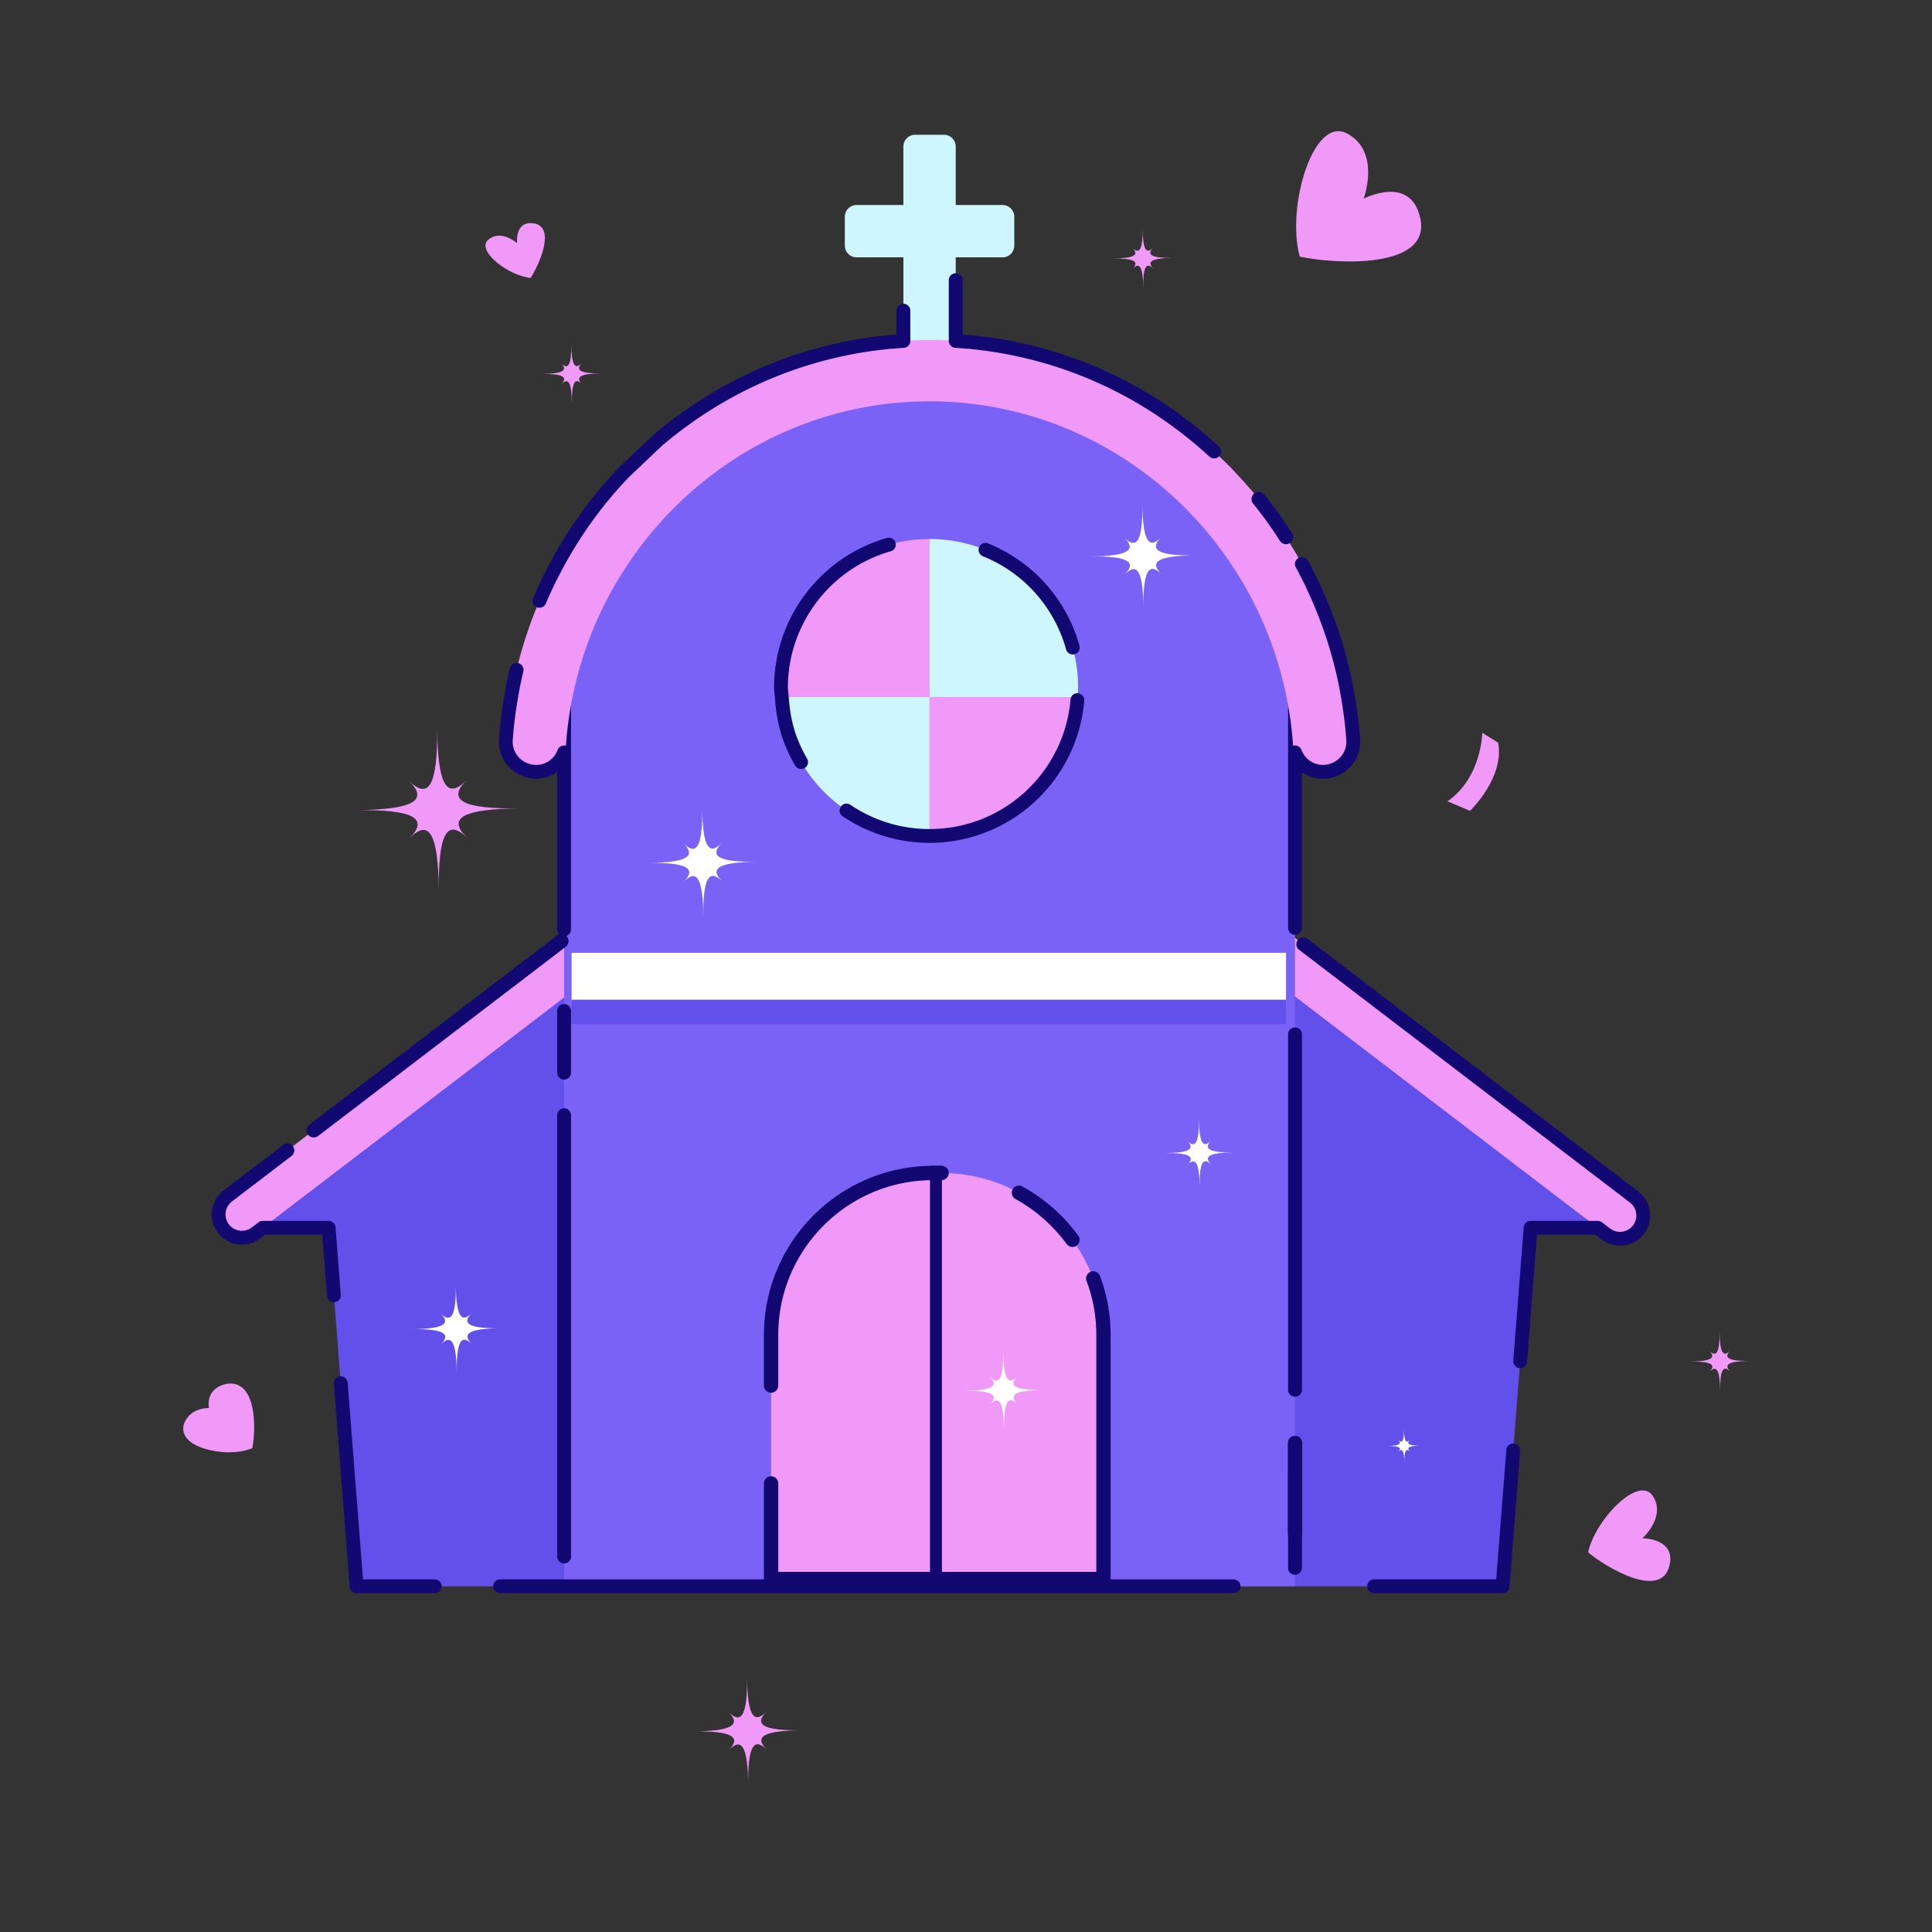 <?xml version="1.0" standalone="no"?><!DOCTYPE svg PUBLIC "-//W3C//DTD SVG 1.1//EN" "http://www.w3.org/Graphics/SVG/1.1/DTD/svg11.dtd"><svg t="1666159472474" class="icon" viewBox="0 0 1024 1024" version="1.1" xmlns="http://www.w3.org/2000/svg" p-id="2220" xmlns:xlink="http://www.w3.org/1999/xlink" width="200" height="200"><rect x="0" y="0" width="1024" height="1024" fill="#333333" stroke="none"/><path d="M274.08 128.9s-8.52-7.58-15.25-1.86 10.54 19.08 22.39 20.28c4.33-6.56 13.71-27.08 1.68-28.93-10.23-1.58-8.82 10.51-8.82 10.51zM767.2 424.7l11.93 5.06s18.36-17.44 14.93-36.1l-8.42-5.26s-0.29 23.79-18.44 36.3zM870.51 815.3s12.82-11.43 5.44-22.49c-7.39-11.06-30.37 12.46-34.23 29.97 9.07 7.62 38.12 25.22 42.98 7.55 4.13-15.04-14.19-15.03-14.19-15.03zM722.75 105.31s9.3-24.7-8.64-34.5c-17.95-9.79-32.46 38.61-25.23 65.2 17.78 3.91 69.88 7.15 63.9-20.37-5.08-23.41-30.03-10.33-30.03-10.33zM605.6 121.14c0.11 10.89 1.85 14 5.66 10.11-3.81 3.89-0.67 5.57 10.22 5.45-10.89 0.11-14 1.85-10.11 5.66-3.89-3.81-5.57-0.67-5.45 10.22-0.11-10.89-1.85-14-5.66-10.11 3.81-3.89 0.67-5.57-10.22-5.45 10.89-0.11 14-1.85 10.11-5.66 3.89 3.81 5.56 0.67 5.45-10.22zM302.79 182.33c0.11 10.89 1.85 14 5.66 10.11-3.81 3.89-0.67 5.57 10.22 5.45-10.89 0.11-14 1.85-10.11 5.66-3.89-3.81-5.57-0.67-5.45 10.22-0.11-10.89-1.85-14-5.66-10.11 3.81-3.89 0.67-5.57-10.22-5.45 10.89-0.11 14-1.85 10.11-5.66 3.89 3.81 5.57 0.67 5.45-10.22zM911.39 705.76c0.11 10.89 1.85 14 5.66 10.11-3.81 3.89-0.67 5.57 10.22 5.45-10.89 0.11-14 1.85-10.11 5.66-3.89-3.81-5.57-0.67-5.45 10.22-0.11-10.89-1.85-14-5.66-10.11 3.81-3.89 0.67-5.57-10.22-5.45 10.89-0.11 14-1.85 10.11-5.66 3.88 3.81 5.56 0.67 5.45-10.22zM395.96 889c0.21 19.66 3.35 25.26 10.23 18.24-6.88 7.02-1.21 10.05 18.45 9.84-19.66 0.21-25.26 3.35-18.24 10.22-7.02-6.88-10.05-1.21-9.84 18.45-0.21-19.66-3.35-25.26-10.23-18.24 6.88-7.02 1.21-10.05-18.45-9.84 19.66-0.21 25.26-3.35 18.24-10.23 7.02 6.88 10.04 1.22 9.84-18.44zM231.68 385.97c0.31 29.77 5.07 38.25 15.48 27.61-10.41 10.63-1.83 15.21 27.93 14.9-29.77 0.31-38.25 5.07-27.61 15.48-10.63-10.41-15.21-1.83-14.9 27.93-0.31-29.77-5.07-38.25-15.48-27.61 10.41-10.63 1.83-15.21-27.93-14.9 29.77-0.31 38.25-5.07 27.61-15.48 10.64 10.42 15.21 1.84 14.9-27.93zM116.17 750.69s-11.06-3.5-14.93 4.61 17.72 13.33 29.22 9.52c1.29-7.9 1.48-30.84-10.46-27.56-10.17 2.79-3.83 13.43-3.83 13.43z" fill="#F099F9" p-id="2221"></path><path d="M121.47 769.75c-8.85 0-18.32-2.73-22.17-7.08-2.33-2.64-2.84-5.9-1.38-8.94 2.71-5.68 8.07-7.39 12.82-7.45-0.32-1.96-0.29-4.17 0.56-6.28 0.86-2.13 2.89-4.94 7.72-6.27 4.7-1.29 7.88 0.41 9.73 2.07 7.24 6.51 6.24 24 5.32 29.62l-0.36 2.19-2.11 0.7c-2.98 0.98-6.5 1.44-10.13 1.44z m-10.62-16.17c-2.35 0-5.05 0.65-6.31 3.3-0.13 0.28-0.2 0.41 0.27 0.93 3.39 3.84 15.15 5.42 22.32 4.07 0.73-7.31-0.07-17.73-3.3-20.64-0.55-0.5-1.28-0.89-2.88-0.45-2.33 0.64-2.73 1.61-2.86 1.92-0.73 1.78 0.51 4.88 1.22 6.1l4.78 8.21-9.04-2.84c-0.15-0.04-2.02-0.6-4.2-0.6z" fill="#F099F9" p-id="2222"></path><path d="M506.55 77.66a6.23 6.23 0 0 0-6.23-6.23h-15.28a6.23 6.23 0 0 0-6.23 6.23v31H454a6.23 6.23 0 0 0-6.23 6.23v15.28a6.23 6.23 0 0 0 6.23 6.23h24.82v81.76h27.73V136.4h24.82a6.23 6.23 0 0 0 6.23-6.23v-15.28a6.23 6.23 0 0 0-6.23-6.23h-24.82v-31z" fill="#CEF6FE" p-id="2223"></path><path d="M419.05 655.99c0 11.86 9.6 21.46 21.46 21.46 11.85 0 21.46-9.6 21.46-21.46 0-11.85-9.61-21.46-21.46-21.46-11.86 0-21.46 9.61-21.46 21.46z m0 0" fill="#FEED57" p-id="2224"></path><path d="M847.44 650.75L813.3 624.6l0.64-8.24h-11.4l-116.16-88.98H298.99l-116.16 88.98H171.5l0.64 8.19-34.21 26.2h36.25l14.83 190.02h607.42l14.83-190.02z" fill="#6250EA" p-id="2225"></path><path d="M118.81 651.67l-0.77-1.01c-3.9-5.11-2.92-12.48 2.19-16.39l192.03-146.71c5.11-3.9 12.48-2.92 16.39 2.19l0.77 1.01c3.9 5.11 2.92 12.48-2.19 16.39L135.2 653.86c-5.11 3.9-12.49 2.91-16.39-2.19zM868.03 652.23l0.77-1.01c3.9-5.11 2.92-12.48-2.19-16.39L674.58 488.12c-5.11-3.9-12.48-2.92-16.39 2.19l-0.77 1.01c-3.9 5.11-2.92 12.48 2.19 16.39l192.03 146.71c5.11 3.91 12.48 2.92 16.39-2.19z" fill="#F099F9" p-id="2226"></path><path d="M686.38 369.61v443.04-75.16 103.28H298.99V369.61c0-7 0.45-13.92 1.34-20.71 0.07-1.16 0.22-2.33 0.44-3.43 2.3-16.25 7.04-31.74 13.71-46.28 0.59-1.16 1.11-2.26 1.7-3.42 8.3-17 19.42-32.64 32.82-46.28 1.04-1.16 2.22-2.33 3.48-3.42 30.75-30.03 72.69-50.12 119.75-54.71 0.23-0.08 0.45-0.08 0.67-0.08 0.36-0.06 0.74-0.06 1.18-0.06 0.16 0 0.37-0.07 0.52-0.07 0.82-0.07 1.56-0.14 2.37-0.14 1.64-0.14 3.34-0.27 4.96-0.35 3.56-0.2 7.12-0.27 10.75-0.27s7.19 0.07 10.75 0.27c1.62 0.08 3.33 0.21 4.96 0.35 0.81 0 1.55 0.07 2.37 0.14 0.15 0 0.36 0.07 0.51 0.07 0.45 0 0.82 0 1.18 0.06 0.23 0 0.45 0 0.67 0.08 47.06 4.59 89 24.68 119.75 54.71 1.26 1.09 2.44 2.26 3.48 3.42 13.41 13.64 24.52 29.28 32.82 46.28 0.59 1.16 1.11 2.26 1.7 3.42 6.67 14.54 11.41 30.03 13.71 46.28 0.22 1.1 0.37 2.27 0.44 3.43 0.91 6.79 1.36 13.71 1.36 20.71z" fill="#7B62F6" p-id="2227"></path><path d="M298.99 828.65c-2.03 0-3.67-1.64-3.67-3.67V591.1c0-2.03 1.64-3.67 3.67-3.67s3.67 1.64 3.67 3.67v233.89c0 2.02-1.64 3.66-3.67 3.66zM298.99 572.2c-2.03 0-3.67-1.64-3.67-3.67v-32.72c0-2.03 1.64-3.67 3.67-3.67s3.67 1.64 3.67 3.67v32.72c0 2.03-1.64 3.67-3.67 3.67zM298.99 496.24c-2.03 0-3.67-1.64-3.67-3.67V369.61c0-7.09 0.46-14.17 1.35-21.06 0.08-1.25 0.24-2.5 0.48-3.7 2.28-16.05 6.99-31.93 13.99-47.19 0.02-0.05 0.04-0.09 0.07-0.14 0.3-0.59 0.59-1.17 0.87-1.75 0.27-0.55 0.54-1.1 0.83-1.67 8.42-17.26 19.68-33.13 33.42-47.13 1.12-1.25 2.36-2.47 3.67-3.61 32.1-31.3 75.26-51.05 121.59-55.63 0.41-0.09 0.77-0.11 1.04-0.12 0.43-0.05 0.82-0.06 1.19-0.06 0.15-0.03 0.34-0.05 0.55-0.06l0.13-0.01c0.73-0.06 1.48-0.13 2.31-0.13 1.41-0.12 3.21-0.26 4.96-0.35 3.31-0.19 6.79-0.27 10.92-0.27s7.61 0.09 10.96 0.28c1.72 0.08 3.52 0.23 4.92 0.34 0.83 0.01 1.58 0.07 2.31 0.13l0.13 0.01c0.22 0.01 0.41 0.04 0.55 0.06 0.37 0 0.76 0.01 1.19 0.06 0.28 0.01 0.63 0.03 1.04 0.12 46.33 4.58 89.5 24.33 121.59 55.63 1.31 1.15 2.54 2.36 3.67 3.61 13.74 13.99 24.99 29.87 33.44 47.18 0.26 0.52 0.54 1.07 0.81 1.63 0.28 0.57 0.56 1.15 0.86 1.73 0.02 0.05 0.05 0.09 0.07 0.14 7 15.26 11.71 31.14 13.99 47.19 0.24 1.2 0.4 2.45 0.48 3.7 0.9 6.88 1.35 13.97 1.35 21.06v122.21c0 2.03-1.64 3.67-3.67 3.67s-3.67-1.64-3.67-3.67v-122.2c0-6.81-0.44-13.62-1.31-20.23l-0.03-0.27c-0.06-0.98-0.19-1.99-0.37-2.92-0.01-0.07-0.03-0.14-0.04-0.21-2.18-15.36-6.68-30.57-13.38-45.2-0.31-0.6-0.59-1.19-0.88-1.77-0.26-0.53-0.52-1.05-0.79-1.59-8.14-16.68-18.96-31.93-32.17-45.37-0.04-0.04-0.08-0.08-0.12-0.13-0.94-1.05-2.03-2.13-3.15-3.1-0.05-0.05-0.1-0.09-0.15-0.14-30.98-30.25-72.73-49.31-117.55-53.68-0.14-0.01-0.28-0.04-0.42-0.06-0.17-0.01-0.36-0.02-0.5-0.05-0.08-0.01-0.35-0.01-0.57-0.01-0.38 0-0.69-0.05-0.88-0.09l-0.15-0.01c-0.8-0.07-1.47-0.06-2.16-0.12-1.36-0.12-3.13-0.26-4.83-0.34-3.24-0.18-6.59-0.27-10.58-0.27s-7.34 0.08-10.54 0.27c-1.72 0.08-3.5 0.23-4.86 0.34-0.69 0.06-1.36 0.05-2.16 0.12l-0.16 0.01c-0.22 0.04-0.52 0.09-0.89 0.09-0.22 0-0.49 0-0.57 0.01-0.17 0.03-0.35 0.05-0.52 0.05-0.13 0.03-0.27 0.05-0.4 0.06-44.82 4.37-86.56 23.43-117.54 53.68-0.05 0.05-0.1 0.1-0.16 0.14-1.11 0.97-2.2 2.04-3.15 3.1-0.04 0.04-0.08 0.08-0.12 0.13-13.21 13.45-24.03 28.7-32.14 45.32-0.3 0.59-0.55 1.11-0.81 1.63-0.29 0.59-0.58 1.18-0.89 1.78-6.7 14.63-11.2 29.84-13.38 45.2-0.01 0.07-0.02 0.14-0.04 0.21-0.19 0.93-0.32 1.94-0.37 2.92 0 0.09-0.01 0.18-0.03 0.27-0.87 6.61-1.31 13.42-1.31 20.23v122.96a3.636 3.636 0 0 1-3.65 3.67z m174.44-301.42z m37.06-0.02c0.09 0.01 0.19 0.01 0.27 0.01-0.09 0-0.18 0-0.27-0.01z m-35.71 0.01h-0.18 0.18z m37.11 0zM686.38 740.29c-2.03 0-3.67-1.64-3.67-3.67V548.23c0-2.03 1.64-3.67 3.67-3.67s3.67 1.64 3.67 3.67v188.39c-0.01 2.02-1.65 3.67-3.67 3.67zM686.38 816.45c-2.1 0-3.8-1.7-3.8-3.8v-47.84c0-2.1 1.7-3.8 3.8-3.8s3.8 1.7 3.8 3.8v47.84c-0.01 2.1-1.71 3.8-3.8 3.8z" fill="#110971" p-id="2228"></path><path d="M686.38 834.67c-2.03 0-3.67-1.64-3.67-3.67v-50.39c0-2.03 1.64-3.67 3.67-3.67s3.67 1.64 3.67 3.67V831a3.679 3.679 0 0 1-3.67 3.67z" fill="#110971" p-id="2229"></path><path d="M348.59 233.37c33.77-28.67 75.87-47.48 122-52.03 0.24-0.08 0.48-0.08 0.72-0.08 0.4-0.08 0.8-0.08 1.28-0.08h0.56c0.88-0.08 1.75-0.24 2.56-0.24 1.76-0.17 3.6-0.33 5.36-0.41 3.84-0.24 7.68-0.32 11.6-0.32s7.77 0.08 11.6 0.32c1.76 0.08 3.6 0.24 5.36 0.41 0.8 0 1.68 0.17 2.56 0.24h0.56c0.47 0 0.87 0 1.28 0.08 0.24 0 0.49 0 0.72 0.08 52.73 5.2 100.19 29.03 135.95 64.9 1.37 1.3 2.72 2.68 3.92 4.07 12.52 13.05 23.36 27.58 32.43 43.33 1.45 2.51 2.85 5.06 4.2 7.64 0.69 1.3 1.36 2.61 2.02 3.93 0.72 1.31 1.36 2.69 2 4.07 8.24 17.16 14.49 35.62 18.25 54.91 0.24 1.38 0.48 2.68 0.72 4.06 1.41 7.79 2.41 15.72 2.99 23.75 0.67 9.24-6.77 17.08-16.03 17.08-8.36 0-15.29-6.45-15.9-14.79-0.66-8.85-1.9-17.55-3.7-26.05-0.24-1.38-0.57-2.76-0.88-4.06-4.49-19.61-11.93-38.07-21.77-54.91-0.79-1.38-1.59-2.76-2.48-4.07-13.12-21.38-30.25-40.1-50.33-54.9-1.84-1.39-3.76-2.77-5.68-4.07-30.81-21.15-67.94-33.51-107.79-33.51-33.59 0-65.25 8.79-92.82 24.22-1.59 0.89-3.16 1.8-4.72 2.73-0.96 0.58-1.92 1.16-2.88 1.75-2.5 1.55-4.96 3.16-7.38 4.82-1.91 1.3-3.84 2.68-5.67 4.07-20.09 14.79-37.22 33.51-50.34 54.9-0.88 1.31-1.68 2.69-2.49 4.07a196.504 196.504 0 0 0-13.68 28.44c-3.29 8.54-6 17.38-8.09 26.47-0.31 1.3-0.64 2.68-0.88 4.06-1.8 8.5-3.05 17.19-3.7 26.04-0.62 8.34-7.54 14.79-15.9 14.79-9.26 0-16.7-7.85-16.03-17.08 0.58-8.03 1.58-15.96 2.99-23.75 0.23-1.38 0.48-2.68 0.72-4.06 3.76-19.28 10.01-37.74 18.25-54.91 0.64-1.38 1.28-2.76 2.01-4.07 10.16-20.25 23.12-38.71 38.64-54.9" fill="#F099F9" p-id="2230"></path><path d="M230.45 844.44h-41.44c-1.91 0-3.51-1.47-3.66-3.38l-8.4-107.65a3.664 3.664 0 0 1 3.37-3.94 3.67 3.67 0 0 1 3.94 3.37l8.14 104.26h38.05c2.03 0 3.67 1.64 3.67 3.67s-1.64 3.67-3.67 3.67zM653.86 844.44H265.05c-2.03 0-3.67-1.64-3.67-3.67s1.64-3.67 3.67-3.67h388.81c2.03 0 3.67 1.64 3.67 3.67s-1.64 3.67-3.67 3.67zM796.43 844.44h-68.12c-2.03 0-3.67-1.64-3.67-3.67s1.64-3.67 3.67-3.67h64.72l5.36-68.64c0.16-2.02 1.93-3.54 3.94-3.37 2.02 0.16 3.53 1.92 3.37 3.94l-5.62 72.02a3.664 3.664 0 0 1-3.65 3.39zM805.74 725.15c-0.1 0-0.19 0-0.29-0.01a3.664 3.664 0 0 1-3.37-3.94l5.52-70.73a3.665 3.665 0 0 1 3.66-3.38h35.58c0.8 0 1.59 0.26 2.23 0.75l4.3 3.29c3.79 2.9 9.24 2.17 12.14-1.62 1.4-1.83 2-4.1 1.69-6.4-0.31-2.3-1.48-4.34-3.31-5.74L688.53 503.4a3.666 3.666 0 1 1 4.45-5.83l175.34 133.96c3.38 2.59 5.56 6.35 6.13 10.59 0.57 4.24-0.54 8.45-3.13 11.83-5.35 7.01-15.41 8.36-22.42 3l-3.32-2.53h-30.94l-5.26 67.35a3.646 3.646 0 0 1-3.64 3.38zM701.22 412.75c-8.17 0-15.34-4.97-18.27-12.67-0.72-1.89 0.23-4.01 2.12-4.73 1.89-0.72 4.01 0.23 4.73 2.12 1.83 4.82 6.31 7.94 11.41 7.94 3.45 0 6.77-1.45 9.12-3.98 2.34-2.52 3.5-5.77 3.25-9.17-0.57-7.88-1.56-15.74-2.94-23.36-0.16-0.93-0.31-1.79-0.47-2.66l-0.25-1.42c-3.61-18.52-9.65-36.69-17.94-53.96-0.58-1.27-1.22-2.65-1.9-3.88-0.02-0.04-0.05-0.09-0.07-0.13-0.65-1.3-1.31-2.59-1.99-3.87-0.41-0.78-0.82-1.55-1.24-2.32a3.67 3.67 0 0 1 1.48-4.97c1.78-0.96 4-0.3 4.97 1.48 0.43 0.8 0.86 1.59 1.28 2.4 0.68 1.3 1.36 2.61 2.02 3.93 0.8 1.45 1.51 3 2.09 4.25a231.09 231.09 0 0 1 18.52 55.74l0.26 1.47c0.16 0.89 0.32 1.77 0.47 2.68 1.42 7.84 2.44 15.96 3.03 24.1 0.4 5.45-1.45 10.67-5.19 14.69a19.876 19.876 0 0 1-14.49 6.32zM681.61 288.43c-1.25 0-2.48-0.62-3.21-1.75a218.39 218.39 0 0 0-14.23-19.78 3.797 3.797 0 1 1 5.91-4.77c5.24 6.5 10.19 13.38 14.72 20.47 1.13 1.77 0.61 4.12-1.16 5.25-0.62 0.39-1.33 0.58-2.03 0.58zM643.49 242.97c-0.89 0-1.78-0.32-2.48-0.97-35.51-32.63-79.29-52.35-126.61-57.01-0.14-0.01-0.28-0.04-0.42-0.07-0.23 0-0.45-0.03-0.68-0.08-0.06-0.01-0.34-0.01-0.54-0.01h-0.56c-0.1 0-0.21 0-0.31-0.01-0.37-0.03-0.74-0.08-1.1-0.12-0.44-0.06-0.86-0.11-1.14-0.11-0.12 0-0.23-0.01-0.35-0.02-0.69-0.07-1.39-0.11-2.09-0.16l-0.94-0.07a3.667 3.667 0 0 1-3.39-3.66V148.5c0-2.03 1.64-3.67 3.67-3.67s3.67 1.64 3.67 3.67v28.77c0.52 0.03 1.02 0.09 1.48 0.15 0.23 0.03 0.45 0.06 0.68 0.08h0.4c0.48 0 1.01 0 1.61 0.09 0.28 0.01 0.64 0.04 1.05 0.13 48.79 4.87 93.93 25.23 130.55 58.88a3.667 3.667 0 0 1 0.22 5.18c-0.74 0.79-1.73 1.19-2.72 1.19z m-129.96-58.18zM285.91 322.11c-0.48 0-0.97-0.09-1.44-0.3a3.664 3.664 0 0 1-1.93-4.81c1.33-3.11 2.75-6.24 4.22-9.31 0.64-1.39 1.3-2.8 2.07-4.19 10.36-20.63 23.56-39.37 39.24-55.73l0.12-0.12 17.87-16.94c0.05-0.05 0.1-0.09 0.15-0.13 35.37-30.02 78.14-48.3 123.73-52.85 0.4-0.09 0.76-0.12 1.04-0.13 0.6-0.09 1.13-0.09 1.61-0.09h0.39c0.23-0.02 0.46-0.05 0.68-0.08 0.45-0.06 0.95-0.12 1.48-0.15v-12.6c0-2.03 1.64-3.67 3.67-3.67s3.67 1.64 3.67 3.67v16.01c0 1.92-1.48 3.51-3.39 3.66l-0.94 0.07c-0.7 0.05-1.4 0.1-2.08 0.16-0.12 0.01-0.23 0.02-0.35 0.02-0.28 0-0.7 0.05-1.14 0.11-0.37 0.05-0.74 0.09-1.11 0.12-0.1 0.01-0.21 0.01-0.31 0.01h-0.56c-0.21 0-0.48 0-0.56 0.01-0.22 0.05-0.44 0.07-0.66 0.07-0.14 0.03-0.28 0.05-0.42 0.07-44.17 4.36-85.63 22.03-119.91 51.11l-17.74 16.81c-15.16 15.82-27.93 33.97-37.95 53.94-0.02 0.04-0.05 0.09-0.07 0.13-0.66 1.19-1.27 2.49-1.88 3.82-1.45 3.02-2.83 6.06-4.11 9.07a3.684 3.684 0 0 1-3.39 2.24z m185.89-137.3s-0.01 0 0 0c-0.01 0 0 0 0 0zM284.15 412.75c-5.48 0-10.76-2.3-14.49-6.32-3.75-4.03-5.59-9.25-5.2-14.69 0.59-8.14 1.61-16.26 3.04-24.14 0.12-0.73 0.26-1.47 0.39-2.21 0.11-0.6 0.21-1.2 0.32-1.82 0.62-3.18 1.3-6.31 2.03-9.39a3.665 3.665 0 0 1 4.42-2.71c1.97 0.47 3.19 2.45 2.71 4.42-0.71 2.98-1.37 6.01-1.95 9.01l-0.32 1.79c-0.13 0.72-0.26 1.44-0.38 2.18-1.39 7.66-2.38 15.52-2.95 23.4-0.25 3.39 0.91 6.65 3.25 9.17 2.35 2.53 5.68 3.98 9.12 3.98 5.1 0 9.58-3.12 11.41-7.94a3.667 3.667 0 0 1 4.73-2.12c1.89 0.72 2.84 2.84 2.12 4.73-2.91 7.68-10.08 12.66-18.25 12.66zM166.3 602.87c-1.14 0-2.27-0.51-3.02-1.49a3.815 3.815 0 0 1 0.71-5.33l131.25-100.27a3.806 3.806 0 0 1 5.33 0.71c1.27 1.67 0.95 4.05-0.71 5.33L168.61 602.09c-0.69 0.52-1.5 0.78-2.31 0.78zM176.97 690.22c-1.9 0-3.5-1.46-3.65-3.38l-2.53-32.42H140.5l-2.58 1.97c-3.38 2.59-7.59 3.7-11.83 3.13-4.24-0.57-8.01-2.75-10.59-6.13-5.35-7.01-4.01-17.07 3-22.42l31.6-24.14a3.666 3.666 0 1 1 4.45 5.83l-31.6 24.14c-3.79 2.9-4.52 8.34-1.62 12.14s8.34 4.52 12.14 1.62l3.56-2.72c0.64-0.49 1.42-0.75 2.23-0.75h34.92c1.91 0 3.51 1.47 3.66 3.38l2.79 35.8a3.664 3.664 0 0 1-3.37 3.94c-0.09 0.01-0.19 0.01-0.29 0.01z" fill="#110971" p-id="2231"></path><path d="M584.87 836.92V707.51c0-47.19-38.61-85.81-85.81-85.81h-4.57c-47.19 0-85.81 38.61-85.81 85.81v129.41h176.19z" fill="#F099F9" p-id="2232"></path><path d="M408.69 738.16c-2.1 0-3.8-1.7-3.8-3.8v-26.85c0-49.41 40.2-89.61 89.61-89.61h4.56c2.1 0 3.8 1.7 3.8 3.8s-1.7 3.8-3.8 3.8h-4.56c-45.22 0-82.01 36.79-82.01 82.01v26.85c0 2.1-1.7 3.8-3.8 3.8zM584.87 840.72H408.69c-2.1 0-3.8-1.7-3.8-3.8v-50.67c0-2.1 1.7-3.8 3.8-3.8s3.8 1.7 3.8 3.8v46.87h168.58V707.51c0-9.82-1.74-19.43-5.17-28.58a3.8 3.8 0 0 1 2.22-4.89c1.97-0.74 4.15 0.26 4.89 2.22 3.75 10 5.65 20.52 5.65 31.25v129.41c0.01 2.1-1.69 3.8-3.79 3.8zM568.4 660.9c-1.17 0-2.33-0.54-3.07-1.56-7.16-9.8-16.55-18.05-27.17-23.86a3.803 3.803 0 0 1 3.65-6.67c11.59 6.34 21.85 15.35 29.66 26.04 1.24 1.69 0.87 4.07-0.83 5.31-0.68 0.51-1.46 0.74-2.24 0.74z" fill="#110971" p-id="2233"></path><path d="M492.7 285.67h-0.02c-43.46 0-78.74 35.18-78.74 78.65 0 1.76 0.32 3.41 0.44 5.14h78.32v-83.79z" fill="#F099F9" p-id="2234"></path><path d="M571.17 369.46c0.11-1.71 0.26-3.4 0.26-5.14 0-23.28-10.05-44.12-26.06-58.54-13.97-12.48-32.48-20.1-52.67-20.11v83.79h78.47zM414.38 369.46c0.48 7.22 1.68 14.22 3.92 20.83 10.81 30.72 40.04 52.78 74.38 52.78h0.02v-73.61h-78.32z" fill="#CEF6FE" p-id="2235"></path><path d="M571.17 369.46H492.7v73.61c41.73-0.02 75.81-32.55 78.47-73.61z" fill="#F099F9" p-id="2236"></path><path d="M424.62 407.6a3.66 3.66 0 0 1-3.17-1.82 82.93 82.93 0 0 1-6.62-14.28c-2.24-6.59-3.58-13.71-4.12-21.81-0.04-0.62-0.11-1.23-0.18-1.83-0.13-1.11-0.26-2.27-0.26-3.54 0-36.63 24.61-69.2 59.85-79.2 1.95-0.56 3.98 0.58 4.53 2.53a3.67 3.67 0 0 1-2.53 4.53c-32.1 9.1-54.52 38.77-54.52 72.14 0 0.85 0.1 1.75 0.21 2.7 0.08 0.73 0.17 1.45 0.22 2.19 0.49 7.45 1.72 13.95 3.73 19.89a75.07 75.07 0 0 0 6.02 12.97c1.02 1.75 0.44 3.99-1.31 5.02-0.58 0.35-1.22 0.51-1.85 0.51zM492.7 446.73c-16.5 0-32.44-4.87-46.08-14.09a3.656 3.656 0 0 1-0.98-5.09 3.656 3.656 0 0 1 5.09-0.98c12.42 8.4 26.93 12.84 41.97 12.84 18.91 0 36.97-7.08 50.84-19.92 13.79-12.76 22.27-30.07 23.85-48.73a3.657 3.657 0 0 1 3.96-3.34c2.02 0.17 3.51 1.95 3.34 3.96-1.74 20.49-11.04 39.49-26.18 53.5-15.22 14.08-35.05 21.85-55.81 21.85zM568.58 346.88c-1.61 0-3.08-1.06-3.53-2.69-3.8-13.74-11.46-26.08-22.12-35.69a75.412 75.412 0 0 0-21.97-13.68 3.66 3.66 0 0 1-2.02-4.77 3.66 3.66 0 0 1 4.78-2.02 82.677 82.677 0 0 1 24.11 15.02c11.72 10.56 20.12 24.11 24.3 39.19a3.661 3.661 0 0 1-3.55 4.64zM492.93 617.89h6.31v219.87h-6.31z" fill="#110971" p-id="2237"></path><path d="M302.96 505.02h378.65v25.95H302.96z" fill="#FFFFFF" p-id="2238"></path><path d="M302.96 529.85h378.65v12.97H302.96z" fill="#6250EA" p-id="2239"></path><path d="M605.48 267.19c0.2 19.02 3.24 24.44 9.89 17.65-6.65 6.8-1.17 9.72 17.85 9.52-19.02 0.2-24.44 3.24-17.65 9.89-6.8-6.65-9.72-1.17-9.52 17.85-0.2-19.02-3.24-24.44-9.89-17.65 6.65-6.8 1.17-9.72-17.85-9.52 19.02-0.2 24.44-3.24 17.65-9.89 6.79 6.65 9.72 1.17 9.52-17.85z" fill="#FFFFFF" p-id="2240"></path><path d="M372.2 428.46c0.21 19.81 3.37 25.45 10.3 18.38-6.93 7.08-1.22 10.12 18.59 9.92-19.81 0.21-25.45 3.37-18.38 10.3-7.08-6.93-10.12-1.22-9.92 18.59-0.21-19.81-3.37-25.45-10.3-18.38 6.93-7.08 1.22-10.12-18.59-9.92 19.81-0.21 25.45-3.37 18.38-10.3 7.09 6.93 10.13 1.22 9.92-18.59z" fill="#FFFFFF" p-id="2241"></path><path d="M635.44 593.07c0.13 12.41 2.11 15.95 6.45 11.51-4.34 4.43-0.76 6.34 11.65 6.21-12.41 0.13-15.95 2.11-11.51 6.45-4.43-4.34-6.34-0.76-6.21 11.65-0.13-12.41-2.11-15.95-6.45-11.51 4.34-4.43 0.76-6.34-11.65-6.21 12.41-0.13 15.95-2.11 11.51-6.45 4.43 4.34 6.34 0.76 6.21-11.65z" fill="#FFFFFF" p-id="2242"></path><path d="M744.11 757.45c0.06 6.14 1.05 7.89 3.19 5.7-2.15 2.19-0.38 3.14 5.76 3.07-6.14 0.06-7.89 1.05-5.7 3.19-2.19-2.15-3.14-0.38-3.07 5.76-0.06-6.14-1.05-7.89-3.19-5.7 2.15-2.19 0.38-3.14-5.76-3.07 6.14-0.06 7.89-1.05 5.7-3.19 2.19 2.15 3.14 0.38 3.07-5.76z" fill="#FFFFFF" p-id="2243"></path><path d="M531.72 716.24c0.15 14.35 2.44 18.43 7.46 13.31-5.02 5.12-0.88 7.33 13.46 7.18-14.35 0.15-18.43 2.44-13.31 7.46-5.13-5.02-7.33-0.88-7.18 13.46-0.15-14.35-2.44-18.43-7.46-13.31 5.02-5.12 0.88-7.33-13.46-7.18 14.35-0.15 18.43-2.44 13.31-7.46 5.12 5.02 7.33 0.89 7.18-13.46z" fill="#FFFFFF" p-id="2244"></path><path d="M241.59 681.04c0.17 16.09 2.74 20.67 8.37 14.92-5.63 5.75-0.99 8.22 15.09 8.05-16.09 0.17-20.67 2.74-14.92 8.37-5.75-5.63-8.22-0.99-8.05 15.09-0.17-16.09-2.74-20.67-8.37-14.92 5.63-5.75 0.99-8.22-15.09-8.05 16.09-0.17 20.67-2.74 14.92-8.37 5.74 5.63 8.22 1 8.05-15.09z" fill="#FFFFFF" p-id="2245"></path></svg>